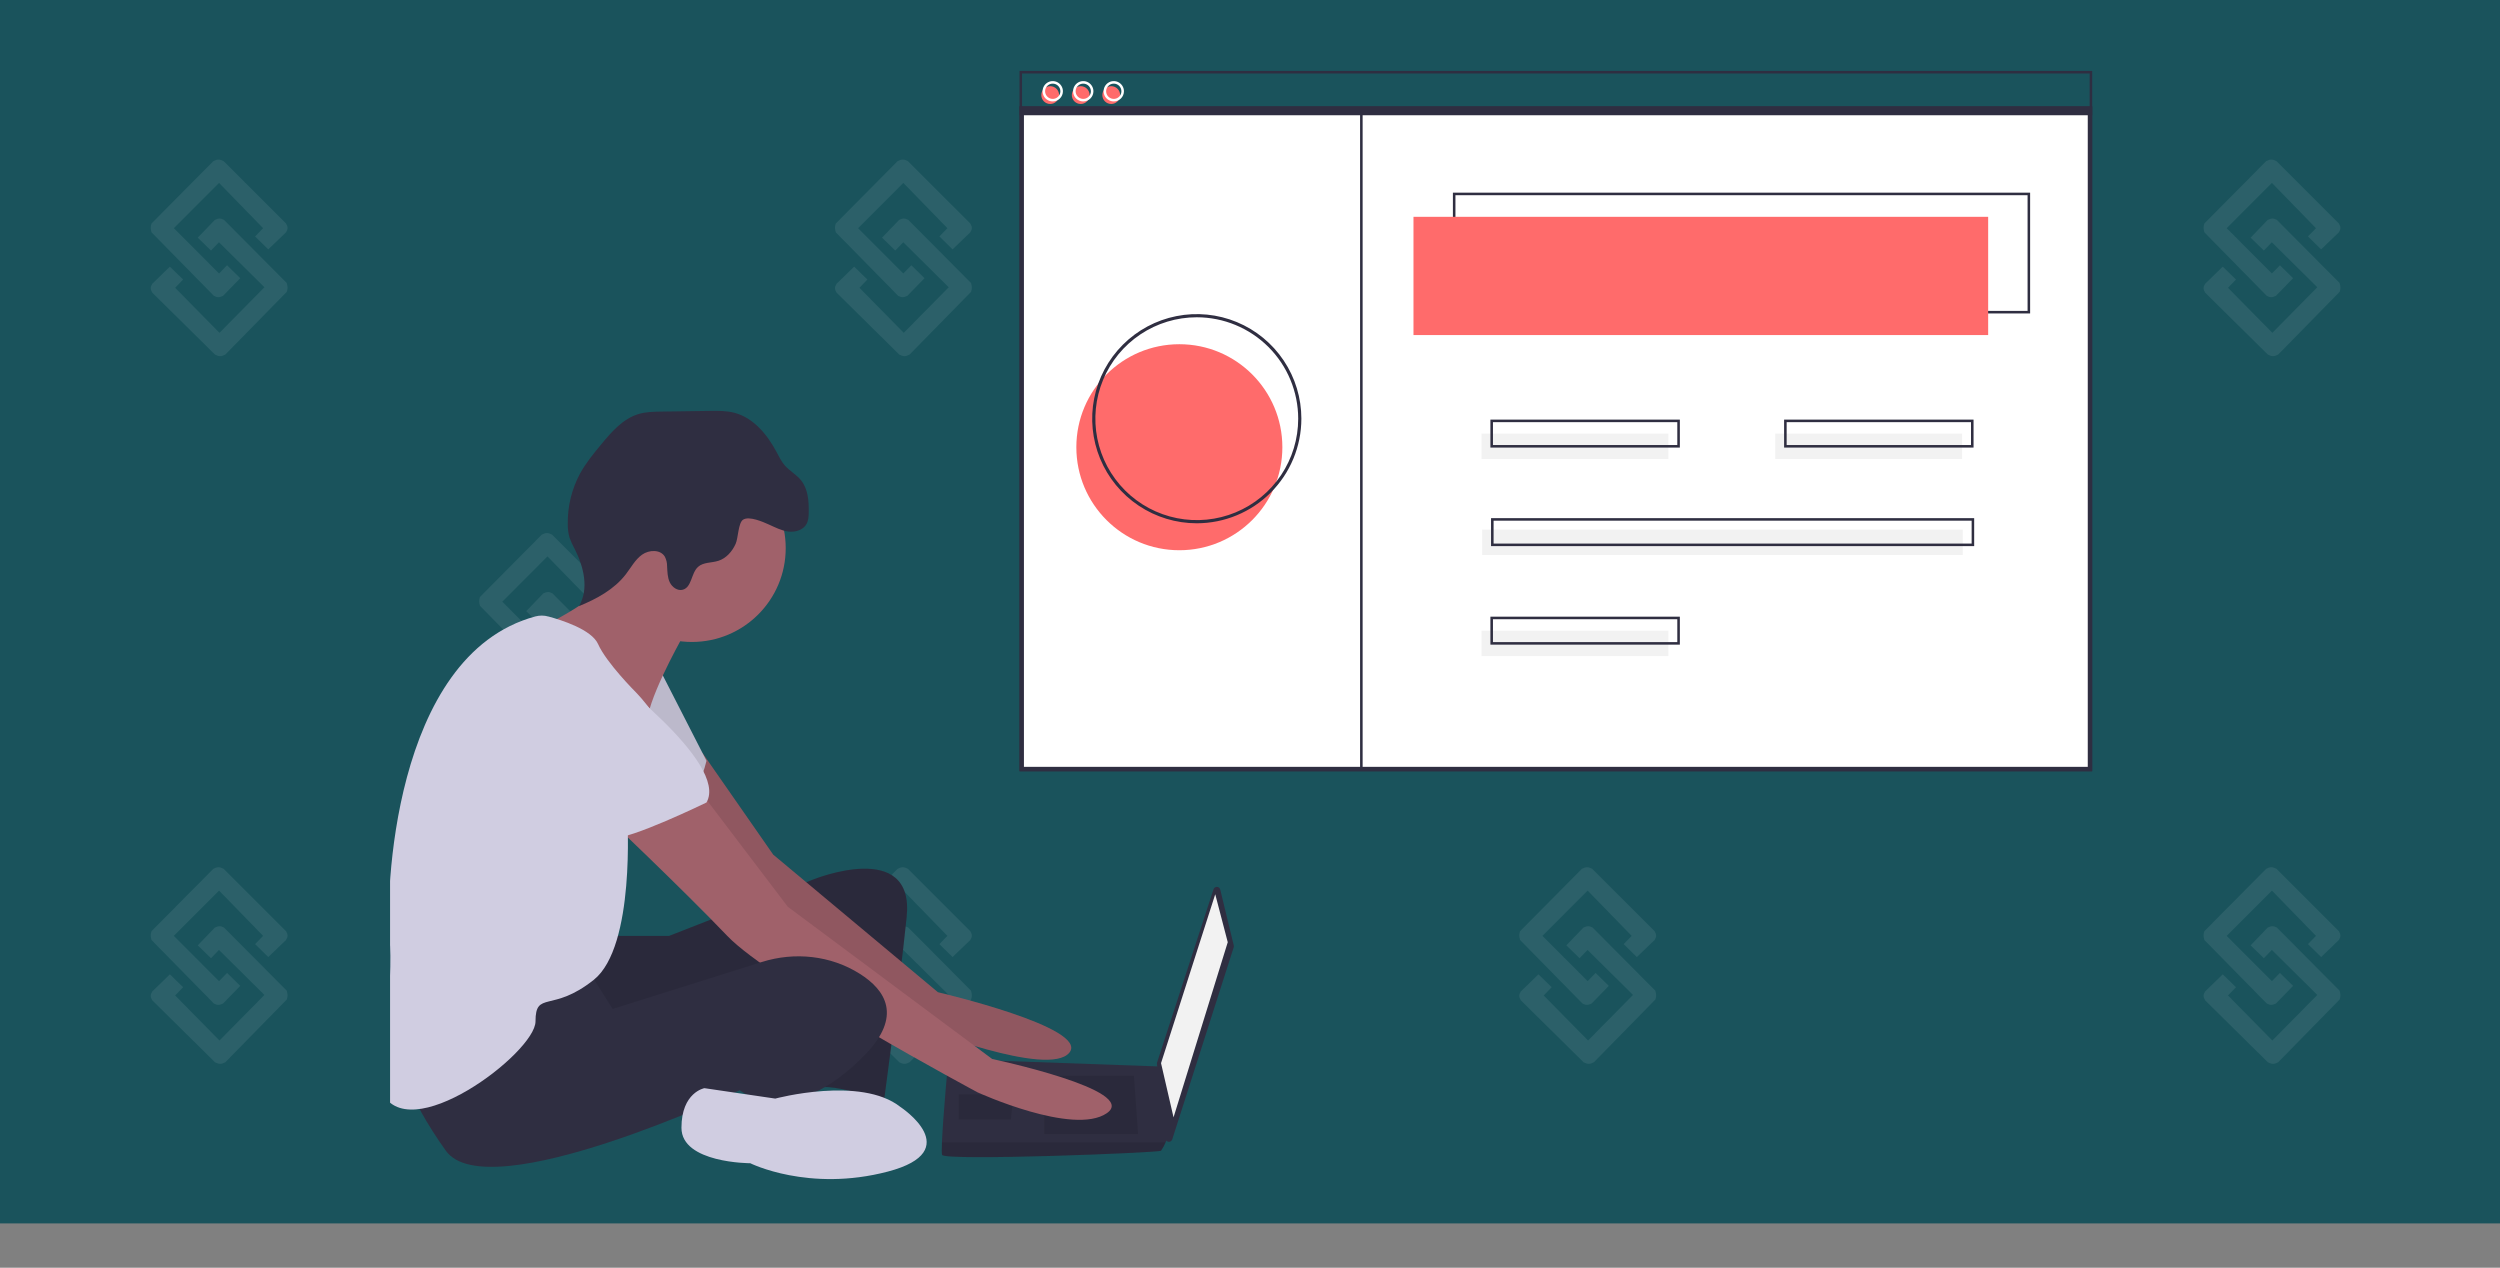 <svg width="282" height="143" viewBox="0 0 282 143" fill="none" xmlns="http://www.w3.org/2000/svg">
<rect x="0" y="0" width="282" height="143" fill="#808080" stroke="none"/>
<rect width="282" height="138" fill="#1A535C"/>
<path d="M67.311 70.26L65.826 68.8L66.73 67.871L61.758 62.762L56.658 67.871L61.758 72.98L62.663 72.051L64.147 73.511L62.211 75.501C61.807 75.688 61.581 75.717 61.177 75.501L54.139 68.335C54.025 67.899 54.015 67.731 54.139 67.34L61.113 60.307C61.567 60.069 61.821 60.074 62.275 60.307L69.313 67.34C69.549 67.742 69.543 67.96 69.313 68.335L67.311 70.26Z" fill="white" fill-opacity="0.08"/>
<path d="M56.212 72.21L57.706 73.66L56.807 74.594L61.808 79.673L66.879 74.533L61.749 69.455L60.851 70.39L59.357 68.939L61.283 66.937C61.685 66.748 61.911 66.717 62.316 66.931L69.395 74.053C69.511 74.489 69.523 74.657 69.401 75.049L62.468 82.124C62.016 82.365 61.761 82.362 61.306 82.131L54.227 75.141C53.99 74.74 53.994 74.523 54.222 74.146L56.212 72.21Z" fill="white" fill-opacity="0.08"/>
<path d="M221.686 70.26L220.201 68.8L221.105 67.871L216.134 62.762L211.033 67.871L216.134 72.98L217.037 72.051L218.523 73.511L216.585 75.501C216.182 75.688 215.956 75.717 215.552 75.501L208.515 68.335C208.4 67.899 208.39 67.731 208.515 67.34L215.488 60.307C215.942 60.069 216.196 60.074 216.65 60.307L223.688 67.34C223.924 67.742 223.918 67.96 223.688 68.335L221.686 70.26Z" fill="white" fill-opacity="0.08"/>
<path d="M210.587 72.21L212.081 73.66L211.182 74.594L216.183 79.673L221.254 74.533L216.124 69.455L215.226 70.39L213.732 68.939L215.658 66.937C216.06 66.748 216.286 66.717 216.691 66.931L223.77 74.053C223.887 74.489 223.898 74.657 223.776 75.049L216.843 82.124C216.39 82.365 216.136 82.362 215.681 82.131L208.602 75.141C208.365 74.74 208.369 74.523 208.597 74.146L210.587 72.21Z" fill="white" fill-opacity="0.08"/>
<path d="M261.824 107.955L260.339 106.496L261.243 105.567L256.271 100.458L251.17 105.567L256.271 110.675L257.175 109.747L258.66 111.206L256.723 113.197C256.32 113.383 256.093 113.413 255.69 113.197L248.652 106.031C248.538 105.595 248.527 105.427 248.652 105.036L255.625 98.003C256.079 97.765 256.334 97.769 256.788 98.003L263.825 105.036C264.061 105.438 264.055 105.655 263.825 106.031L261.824 107.955Z" fill="white" fill-opacity="0.08"/>
<path d="M250.725 109.905L252.218 111.356L251.32 112.29L256.321 117.369L261.392 112.229L256.262 107.151L255.363 108.085L253.87 106.635L255.795 104.633C256.198 104.444 256.424 104.413 256.828 104.626L263.907 111.749C264.024 112.185 264.035 112.353 263.913 112.744L256.98 119.82C256.528 120.061 256.274 120.057 255.818 119.827L248.74 112.837C248.502 112.436 248.507 112.219 248.734 111.841L250.725 109.905Z" fill="white" fill-opacity="0.08"/>
<path d="M261.824 28.129L260.339 26.669L261.243 25.741L256.271 20.632L251.17 25.741L256.271 30.849L257.175 29.921L258.66 31.38L256.723 33.371C256.32 33.557 256.093 33.586 255.69 33.371L248.652 26.205C248.538 25.768 248.527 25.601 248.652 25.21L255.625 18.177C256.079 17.939 256.334 17.943 256.788 18.177L263.825 25.21C264.061 25.612 264.055 25.829 263.825 26.205L261.824 28.129Z" fill="white" fill-opacity="0.08"/>
<path d="M250.725 30.079L252.218 31.53L251.32 32.464L256.321 37.542L261.392 32.403L256.262 27.325L255.363 28.259L253.87 26.809L255.795 24.806C256.198 24.617 256.424 24.587 256.828 24.8L263.907 31.923C264.024 32.359 264.035 32.527 263.913 32.918L256.98 39.993C256.528 40.234 256.274 40.231 255.818 40.001L248.74 33.011C248.502 32.61 248.507 32.392 248.734 32.015L250.725 30.079Z" fill="white" fill-opacity="0.08"/>
<path d="M184.636 28.129L183.151 26.669L184.055 25.741L179.084 20.632L173.983 25.741L179.084 30.849L179.987 29.921L181.473 31.38L179.535 33.371C179.132 33.557 178.906 33.586 178.502 33.371L171.465 26.205C171.35 25.768 171.34 25.601 171.465 25.21L178.438 18.177C178.892 17.939 179.146 17.943 179.6 18.177L186.638 25.21C186.874 25.612 186.868 25.829 186.638 26.205L184.636 28.129Z" fill="white" fill-opacity="0.08"/>
<path d="M173.537 30.079L175.031 31.53L174.132 32.464L179.133 37.542L184.204 32.403L179.074 27.325L178.176 28.259L176.682 26.809L178.608 24.806C179.01 24.617 179.236 24.587 179.641 24.8L186.72 31.923C186.837 32.359 186.848 32.527 186.726 32.918L179.793 39.993C179.34 40.234 179.086 40.231 178.631 40.001L171.552 33.011C171.315 32.61 171.319 32.392 171.547 32.015L173.537 30.079Z" fill="white" fill-opacity="0.08"/>
<path d="M144.499 70.26L143.014 68.8L143.918 67.871L138.946 62.762L133.845 67.871L138.946 72.98L139.85 72.051L141.335 73.511L139.398 75.501C138.995 75.688 138.768 75.717 138.365 75.501L131.327 68.335C131.213 67.899 131.202 67.731 131.327 67.34L138.3 60.307C138.754 60.069 139.009 60.074 139.463 60.307L146.5 67.34C146.736 67.742 146.73 67.96 146.5 68.335L144.499 70.26Z" fill="white" fill-opacity="0.08"/>
<path d="M133.4 72.21L134.893 73.66L133.995 74.594L138.996 79.673L144.067 74.533L138.937 69.455L138.038 70.39L136.545 68.939L138.47 66.937C138.873 66.748 139.099 66.717 139.503 66.931L146.582 74.053C146.699 74.489 146.71 74.657 146.588 75.049L139.655 82.124C139.203 82.365 138.948 82.362 138.493 82.131L131.415 75.141C131.177 74.74 131.182 74.523 131.409 74.146L133.4 72.21Z" fill="white" fill-opacity="0.08"/>
<path d="M184.636 107.955L183.151 106.496L184.055 105.567L179.084 100.458L173.983 105.567L179.084 110.675L179.987 109.747L181.473 111.206L179.535 113.197C179.132 113.383 178.906 113.413 178.502 113.197L171.465 106.031C171.35 105.595 171.34 105.427 171.465 105.036L178.438 98.003C178.892 97.765 179.146 97.769 179.6 98.003L186.638 105.036C186.874 105.438 186.868 105.655 186.638 106.031L184.636 107.955Z" fill="white" fill-opacity="0.08"/>
<path d="M173.537 109.905L175.031 111.356L174.132 112.29L179.133 117.369L184.204 112.229L179.074 107.151L178.176 108.085L176.682 106.635L178.608 104.633C179.01 104.444 179.236 104.413 179.641 104.626L186.72 111.749C186.837 112.185 186.848 112.353 186.726 112.744L179.793 119.82C179.34 120.061 179.086 120.057 178.631 119.827L171.552 112.837C171.315 112.436 171.319 112.219 171.547 111.841L173.537 109.905Z" fill="white" fill-opacity="0.08"/>
<path d="M107.449 107.955L105.964 106.496L106.868 105.567L101.896 100.458L96.795 105.567L101.896 110.675L102.8 109.747L104.285 111.206L102.348 113.197C101.945 113.383 101.718 113.413 101.315 113.197L94.277 106.031C94.163 105.595 94.153 105.427 94.277 105.036L101.25 98.003C101.704 97.765 101.959 97.769 102.413 98.003L109.45 105.036C109.686 105.438 109.68 105.655 109.45 106.031L107.449 107.955Z" fill="white" fill-opacity="0.08"/>
<path d="M96.35 109.905L97.843 111.356L96.945 112.29L101.946 117.369L107.017 112.229L101.887 107.151L100.988 108.085L99.495 106.635L101.42 104.633C101.823 104.444 102.049 104.413 102.453 104.626L109.532 111.749C109.649 112.185 109.66 112.353 109.538 112.744L102.605 119.82C102.153 120.061 101.899 120.057 101.443 119.827L94.365 112.837C94.127 112.436 94.132 112.219 94.359 111.841L96.35 109.905Z" fill="white" fill-opacity="0.08"/>
<path d="M107.449 28.129L105.964 26.669L106.868 25.741L101.896 20.632L96.795 25.741L101.896 30.849L102.8 29.921L104.285 31.38L102.348 33.371C101.945 33.557 101.718 33.586 101.315 33.371L94.277 26.205C94.163 25.768 94.153 25.601 94.277 25.21L101.25 18.177C101.704 17.939 101.959 17.943 102.413 18.177L109.45 25.21C109.686 25.612 109.68 25.829 109.45 26.205L107.449 28.129Z" fill="white" fill-opacity="0.08"/>
<path d="M96.35 30.079L97.843 31.53L96.945 32.464L101.946 37.542L107.017 32.403L101.887 27.325L100.988 28.259L99.495 26.809L101.42 24.806C101.823 24.617 102.049 24.587 102.453 24.8L109.532 31.923C109.649 32.359 109.66 32.527 109.538 32.918L102.605 39.993C102.153 40.234 101.899 40.231 101.443 40.001L94.365 33.011C94.127 32.61 94.132 32.392 94.359 32.015L96.35 30.079Z" fill="white" fill-opacity="0.08"/>
<path d="M30.261 107.955L28.776 106.496L29.68 105.567L24.709 100.458L19.608 105.567L24.709 110.675L25.613 109.747L27.098 111.206L25.16 113.197C24.757 113.383 24.531 113.413 24.127 113.197L17.09 106.031C16.976 105.595 16.965 105.427 17.09 105.036L24.063 98.003C24.517 97.765 24.771 97.769 25.225 98.003L32.263 105.036C32.498 105.438 32.493 105.655 32.263 106.031L30.261 107.955Z" fill="white" fill-opacity="0.08"/>
<path d="M19.162 109.905L20.656 111.356L19.757 112.29L24.758 117.369L29.829 112.229L24.699 107.151L23.801 108.085L22.307 106.635L24.233 104.633C24.635 104.444 24.861 104.413 25.266 104.626L32.345 111.749C32.462 112.185 32.473 112.353 32.351 112.744L25.418 119.82C24.965 120.061 24.711 120.057 24.256 119.827L17.177 112.837C16.94 112.436 16.944 112.219 17.172 111.841L19.162 109.905Z" fill="white" fill-opacity="0.08"/>
<path d="M30.261 28.129L28.776 26.669L29.68 25.741L24.709 20.632L19.608 25.741L24.709 30.849L25.613 29.921L27.098 31.38L25.16 33.371C24.757 33.557 24.531 33.586 24.127 33.371L17.09 26.205C16.976 25.768 16.965 25.601 17.09 25.21L24.063 18.177C24.517 17.939 24.771 17.943 25.225 18.177L32.263 25.21C32.498 25.612 32.493 25.829 32.263 26.205L30.261 28.129Z" fill="white" fill-opacity="0.08"/>
<path d="M19.162 30.079L20.656 31.53L19.757 32.464L24.758 37.542L29.829 32.403L24.699 27.325L23.801 28.259L22.307 26.809L24.233 24.806C24.635 24.617 24.861 24.587 25.266 24.8L32.345 31.923C32.462 32.359 32.473 32.527 32.351 32.918L25.418 39.993C24.965 40.234 24.711 40.231 24.256 40.001L17.177 33.011C16.94 32.61 16.944 32.392 17.172 32.015L19.162 30.079Z" fill="white" fill-opacity="0.08"/>
<g clip-path="url(#clip0)">
<rect x="115.25" y="12.25" width="120.5" height="74.5" fill="white" stroke="#2F2E41" stroke-width="0.5"/>
<path d="M68.872 105.576H75.457L91.686 99.225C91.686 99.225 103.211 94.521 102.27 103.459C101.329 112.396 99.683 124.391 99.683 124.391C99.683 124.391 94.508 122.04 91.686 122.745C88.864 123.451 90.745 108.398 90.745 108.398C90.745 108.398 67.696 119.452 65.579 118.041C63.462 116.63 62.992 106.752 62.992 106.752L68.872 105.576Z" fill="#2F2E41"/>
<path opacity="0.1" d="M68.872 105.576H75.457L91.686 99.225C91.686 99.225 103.211 94.521 102.27 103.459C101.329 112.396 99.683 124.391 99.683 124.391C99.683 124.391 94.508 122.04 91.686 122.745C88.864 123.451 90.745 108.398 90.745 108.398C90.745 108.398 67.696 119.452 65.579 118.041C63.462 116.63 62.992 106.752 62.992 106.752L68.872 105.576Z" fill="black"/>
<path d="M79.247 84.952L87.217 96.403L105.798 111.926C105.798 111.926 122.967 115.924 120.615 118.747C118.263 121.569 103.916 115.924 103.916 115.924C103.916 115.924 82.513 100.401 81.808 99.225C81.102 98.049 73.341 86.995 73.341 86.995L79.247 84.952Z" fill="#A0616A"/>
<path opacity="0.1" d="M79.247 84.952L87.217 96.403L105.798 111.926C105.798 111.926 122.967 115.924 120.615 118.747C118.263 121.569 103.916 115.924 103.916 115.924C103.916 115.924 82.513 100.401 81.808 99.225C81.102 98.049 73.341 86.995 73.341 86.995L79.247 84.952Z" fill="black"/>
<path d="M74.516 75.706L79.691 85.819C79.691 85.819 78.515 90.758 76.633 91.229C74.752 91.699 66.755 85.113 66.755 85.113L74.516 75.706Z" fill="#D0CDE1"/>
<path opacity="0.1" d="M74.516 75.706L79.691 85.819C79.691 85.819 78.515 90.758 76.633 91.229C74.752 91.699 66.755 85.113 66.755 85.113L74.516 75.706Z" fill="black"/>
<path d="M137.642 100.339L139.17 106.644C139.187 106.714 139.184 106.788 139.162 106.857L132.229 128.524C132.201 128.61 132.145 128.684 132.07 128.733C131.995 128.783 131.905 128.805 131.815 128.796C131.726 128.787 131.642 128.748 131.577 128.684C131.513 128.621 131.473 128.538 131.463 128.448L130.503 120.008C130.497 119.952 130.503 119.895 130.52 119.841L136.884 100.31C136.911 100.229 136.963 100.158 137.034 100.109C137.104 100.06 137.188 100.035 137.274 100.039C137.36 100.042 137.442 100.073 137.508 100.127C137.575 100.182 137.621 100.256 137.642 100.339Z" fill="#2F2E41"/>
<path d="M137.079 100.872L138.49 106.281L132.375 126.038L130.964 119.923L137.079 100.872Z" fill="#F2F2F2"/>
<path d="M106.268 130.271C106.503 130.977 130.729 130.036 130.964 129.801C131.169 129.507 131.343 129.191 131.482 128.86C131.703 128.39 131.905 127.919 131.905 127.919L130.964 120.304L106.974 119.452C106.974 119.452 106.374 125.906 106.252 128.86C106.221 129.606 106.221 130.13 106.268 130.271Z" fill="#2F2E41"/>
<path opacity="0.1" d="M127.907 121.334L128.377 127.919H117.793V121.334H127.907Z" fill="black"/>
<path opacity="0.1" d="M114.265 123.451L114.328 123.438L114.03 126.273H108.15V123.451H114.265Z" fill="black"/>
<path opacity="0.1" d="M106.268 130.271C106.503 130.977 130.729 130.036 130.964 129.801C131.169 129.507 131.343 129.191 131.482 128.86H106.252C106.221 129.606 106.221 130.13 106.268 130.271Z" fill="black"/>
<path d="M78.044 72.413C83.89 72.413 88.628 67.674 88.628 61.829C88.628 55.983 83.89 51.245 78.044 51.245C72.199 51.245 67.461 55.983 67.461 61.829C67.461 67.674 72.199 72.413 78.044 72.413Z" fill="#A0616A"/>
<path d="M77.339 71.237C77.339 71.237 73.811 77.352 73.105 80.645C72.4 83.937 62.521 74.059 62.521 74.059L61.228 70.649C61.228 70.649 70.518 66.298 69.813 62.77C69.107 59.242 77.339 71.237 77.339 71.237Z" fill="#A0616A"/>
<path d="M79.221 89.582L88.864 102.283L111.913 119.452C111.913 119.452 128.612 122.98 124.849 125.567C121.086 128.155 110.267 123.216 110.267 123.216C110.267 123.216 86.982 110.75 82.043 105.576C77.104 100.401 67.931 91.699 67.931 91.699L79.221 89.582Z" fill="#A0616A"/>
<path d="M66.285 109.339L69.107 113.808L85.951 108.508C89.647 107.346 93.7 107.773 96.978 109.839C99.918 111.691 101.8 114.631 97.566 118.982C89.099 127.684 83.454 122.98 83.454 122.98C83.454 122.98 54.995 136.387 50.291 129.801C45.587 123.215 45.352 119.923 45.352 119.923C45.352 119.923 63.462 108.633 66.285 109.339Z" fill="#2F2E41"/>
<path d="M101.564 124.862C101.564 124.862 109.091 129.801 100.153 132.153C91.216 134.505 84.63 131.212 84.63 131.212C84.63 131.212 76.868 131.212 76.868 127.214C76.868 123.215 79.456 122.745 79.456 122.745L87.452 123.921C87.452 123.921 97.096 121.334 101.564 124.862Z" fill="#D0CDE1"/>
<path d="M86.727 59.166C87.447 59.487 88.162 59.868 88.945 59.961C89.728 60.054 90.62 59.781 90.99 59.084C91.191 58.708 91.214 58.266 91.223 57.84C91.251 56.549 91.158 55.152 90.339 54.153C89.819 53.517 89.058 53.116 88.519 52.495C88.133 52.05 87.876 51.511 87.599 50.992C86.55 49.022 84.998 47.129 82.84 46.562C81.939 46.325 80.994 46.336 80.062 46.349L74.629 46.426C73.749 46.438 72.856 46.453 72.015 46.707C70.266 47.236 68.992 48.707 67.826 50.113C66.954 51.166 66.079 52.229 65.424 53.429C64.485 55.18 64.01 57.142 64.045 59.129C64.038 59.638 64.103 60.146 64.24 60.637C64.4 61.087 64.599 61.523 64.833 61.939C65.852 63.94 66.457 66.44 65.31 68.371C67.303 67.557 69.275 66.489 70.59 64.784C71.179 64.021 71.64 63.128 72.424 62.568C73.208 62.008 74.485 61.96 74.988 62.781C75.161 63.114 75.25 63.483 75.248 63.858C75.284 64.475 75.283 65.115 75.545 65.675C75.806 66.234 76.429 66.686 77.024 66.519C78.048 66.23 77.95 64.658 78.739 63.944C79.338 63.402 80.262 63.506 81.031 63.26C81.928 62.973 82.6 62.196 82.984 61.337C83.275 60.683 83.271 58.973 83.822 58.619C84.514 58.175 86.086 58.881 86.727 59.166Z" fill="#2F2E41"/>
<path d="M60.388 69.533C60.864 69.406 61.365 69.407 61.841 69.537C63.35 69.942 66.735 71.015 67.461 72.648C68.401 74.765 71.694 78.058 71.694 78.058C71.694 78.058 76.163 82.526 75.222 85.584C74.281 88.641 70.753 92.169 70.753 92.169C70.753 92.169 71.694 106.752 66.99 110.515C62.286 114.278 60.405 111.691 60.405 115.219C60.405 118.747 45.822 129.801 43 122.98C43 122.98 44.411 110.28 43.941 105.811C43.477 101.407 44.156 73.927 60.388 69.533Z" fill="#D0CDE1"/>
<path d="M67.931 75.47C67.931 75.47 82.278 86.054 79.691 90.523C79.691 90.523 70.989 94.757 69.107 94.521C67.225 94.286 59.934 86.054 58.053 85.349C56.171 84.643 55.23 71.942 67.931 75.47Z" fill="#D0CDE1"/>
<path d="M133.031 62.066C139.448 62.066 144.65 56.864 144.65 50.447C144.65 44.03 139.448 38.828 133.031 38.828C126.614 38.828 121.412 44.03 121.412 50.447C121.412 56.864 126.614 62.066 133.031 62.066Z" fill="#FF6B6B"/>
<path d="M228.998 35.357H163.887V21.732H228.998V35.357ZM164.174 35.07H228.711V22.019H164.174V35.07Z" fill="#2F2E41"/>
<path d="M224.265 24.457H159.441V37.795H224.265V24.457Z" fill="#FF6B6B"/>
<path d="M118.463 11.729C119.017 11.729 119.467 11.279 119.467 10.725C119.467 10.17 119.017 9.721 118.463 9.721C117.908 9.721 117.459 10.17 117.459 10.725C117.459 11.279 117.908 11.729 118.463 11.729Z" fill="#FF6B6B"/>
<path d="M121.905 11.729C122.459 11.729 122.909 11.279 122.909 10.725C122.909 10.17 122.459 9.721 121.905 9.721C121.35 9.721 120.901 10.17 120.901 10.725C120.901 11.279 121.35 11.729 121.905 11.729Z" fill="#FF6B6B"/>
<path d="M125.347 11.729C125.901 11.729 126.351 11.279 126.351 10.725C126.351 10.17 125.901 9.721 125.347 9.721C124.792 9.721 124.343 10.17 124.343 10.725C124.343 11.279 124.792 11.729 125.347 11.729Z" fill="#FF6B6B"/>
<path d="M236 87H115V8H236V87ZM115.287 86.712H235.713V8.288H115.287V86.712Z" fill="#2F2E41"/>
<path d="M236 13H115V12H236V13Z" fill="#2F2E41"/>
<path d="M118.75 11.442C118.523 11.442 118.301 11.375 118.112 11.249C117.923 11.123 117.776 10.943 117.69 10.734C117.603 10.524 117.58 10.293 117.624 10.071C117.668 9.848 117.778 9.644 117.938 9.483C118.099 9.323 118.303 9.214 118.526 9.169C118.748 9.125 118.979 9.148 119.189 9.235C119.398 9.322 119.577 9.469 119.703 9.657C119.83 9.846 119.897 10.068 119.897 10.295C119.896 10.599 119.775 10.89 119.56 11.105C119.345 11.321 119.054 11.442 118.75 11.442ZM118.75 9.434C118.579 9.434 118.413 9.485 118.271 9.579C118.13 9.674 118.02 9.808 117.955 9.965C117.889 10.123 117.872 10.296 117.906 10.463C117.939 10.629 118.021 10.783 118.141 10.903C118.261 11.024 118.415 11.105 118.582 11.139C118.749 11.172 118.922 11.155 119.079 11.09C119.236 11.024 119.37 10.914 119.465 10.773C119.56 10.631 119.61 10.465 119.61 10.295C119.61 10.066 119.519 9.848 119.358 9.686C119.196 9.525 118.978 9.434 118.75 9.434Z" fill="white"/>
<path d="M122.191 11.442C121.965 11.442 121.743 11.375 121.554 11.249C121.365 11.123 121.218 10.943 121.131 10.734C121.045 10.524 121.022 10.293 121.066 10.071C121.11 9.848 121.22 9.644 121.38 9.483C121.541 9.323 121.745 9.214 121.968 9.169C122.19 9.125 122.421 9.148 122.631 9.235C122.84 9.322 123.019 9.469 123.145 9.657C123.272 9.846 123.339 10.068 123.339 10.295C123.338 10.599 123.217 10.89 123.002 11.105C122.787 11.321 122.496 11.442 122.191 11.442ZM122.191 9.434C122.021 9.434 121.855 9.485 121.713 9.579C121.572 9.674 121.462 9.808 121.396 9.965C121.331 10.123 121.314 10.296 121.348 10.463C121.381 10.629 121.463 10.783 121.583 10.903C121.703 11.024 121.857 11.105 122.024 11.139C122.191 11.172 122.364 11.155 122.521 11.09C122.678 11.024 122.812 10.914 122.907 10.773C123.002 10.631 123.052 10.465 123.052 10.295C123.052 10.066 122.961 9.848 122.8 9.686C122.638 9.525 122.42 9.434 122.191 9.434Z" fill="white"/>
<path d="M125.633 11.442C125.407 11.442 125.185 11.375 124.996 11.249C124.807 11.123 124.66 10.943 124.573 10.734C124.487 10.524 124.464 10.293 124.508 10.071C124.552 9.848 124.662 9.644 124.822 9.483C124.983 9.323 125.187 9.214 125.41 9.169C125.632 9.125 125.863 9.148 126.073 9.235C126.282 9.322 126.461 9.469 126.587 9.657C126.714 9.846 126.781 10.068 126.781 10.295C126.78 10.599 126.659 10.89 126.444 11.105C126.229 11.321 125.938 11.442 125.633 11.442ZM125.633 9.434C125.463 9.434 125.297 9.485 125.155 9.579C125.014 9.674 124.904 9.808 124.838 9.965C124.773 10.123 124.756 10.296 124.79 10.463C124.823 10.629 124.905 10.783 125.025 10.903C125.145 11.024 125.299 11.105 125.466 11.139C125.633 11.172 125.806 11.155 125.963 11.09C126.12 11.024 126.254 10.914 126.349 10.773C126.444 10.631 126.494 10.465 126.494 10.295C126.494 10.066 126.403 9.848 126.242 9.686C126.08 9.525 125.862 9.434 125.633 9.434Z" fill="white"/>
<path d="M153.704 12.494H153.417V86.56H153.704V12.494Z" fill="#2F2E41"/>
<path d="M188.196 48.909H167.114V51.778H188.196V48.909Z" fill="#F2F2F2"/>
<path d="M221.325 48.909H200.243V51.778H221.325V48.909Z" fill="#F2F2F2"/>
<path d="M189.487 50.487H168.118V47.332H189.487V50.487ZM168.405 50.2H189.2V47.619H168.405V50.2Z" fill="#2F2E41"/>
<path d="M188.196 71.139H167.114V74.007H188.196V71.139Z" fill="#F2F2F2"/>
<path d="M189.487 72.716H168.118V69.561H189.487V72.716ZM168.405 72.43H189.2V69.848H168.405V72.43Z" fill="#2F2E41"/>
<path d="M221.397 59.737H167.185V62.606H221.397V59.737Z" fill="#F2F2F2"/>
<path d="M222.687 61.602H168.189V58.447H222.687V61.602ZM168.476 61.315H222.401V58.733H168.476V61.315Z" fill="#2F2E41"/>
<path d="M222.616 50.487H201.247V47.332H222.616V50.487ZM201.534 50.2H222.329V47.619H201.534V50.2Z" fill="#2F2E41"/>
<path d="M134.997 59.027C132.664 59.027 130.383 58.335 128.443 57.038C126.503 55.742 124.99 53.9 124.097 51.744C123.205 49.588 122.971 47.216 123.426 44.927C123.881 42.639 125.005 40.537 126.655 38.887C128.305 37.237 130.407 36.113 132.696 35.658C134.984 35.203 137.356 35.436 139.512 36.329C141.668 37.222 143.51 38.734 144.807 40.675C146.103 42.615 146.795 44.896 146.795 47.229C146.791 50.357 145.547 53.356 143.336 55.567C141.124 57.779 138.125 59.023 134.997 59.027ZM134.997 35.789C132.735 35.789 130.523 36.46 128.641 37.717C126.76 38.974 125.294 40.761 124.428 42.851C123.562 44.941 123.335 47.242 123.777 49.461C124.218 51.68 125.308 53.718 126.908 55.319C128.508 56.918 130.546 58.008 132.765 58.449C134.984 58.891 137.285 58.664 139.375 57.798C141.466 56.932 143.252 55.466 144.509 53.585C145.766 51.703 146.437 49.492 146.437 47.229C146.434 44.196 145.228 41.288 143.083 39.143C140.938 36.999 138.03 35.792 134.997 35.789Z" fill="#2F2E41"/>
</g>
<defs>
<clipPath id="clip0">
<rect width="192.351" height="135" fill="white" transform="translate(44 8)"/>
</clipPath>
</defs>
</svg>
